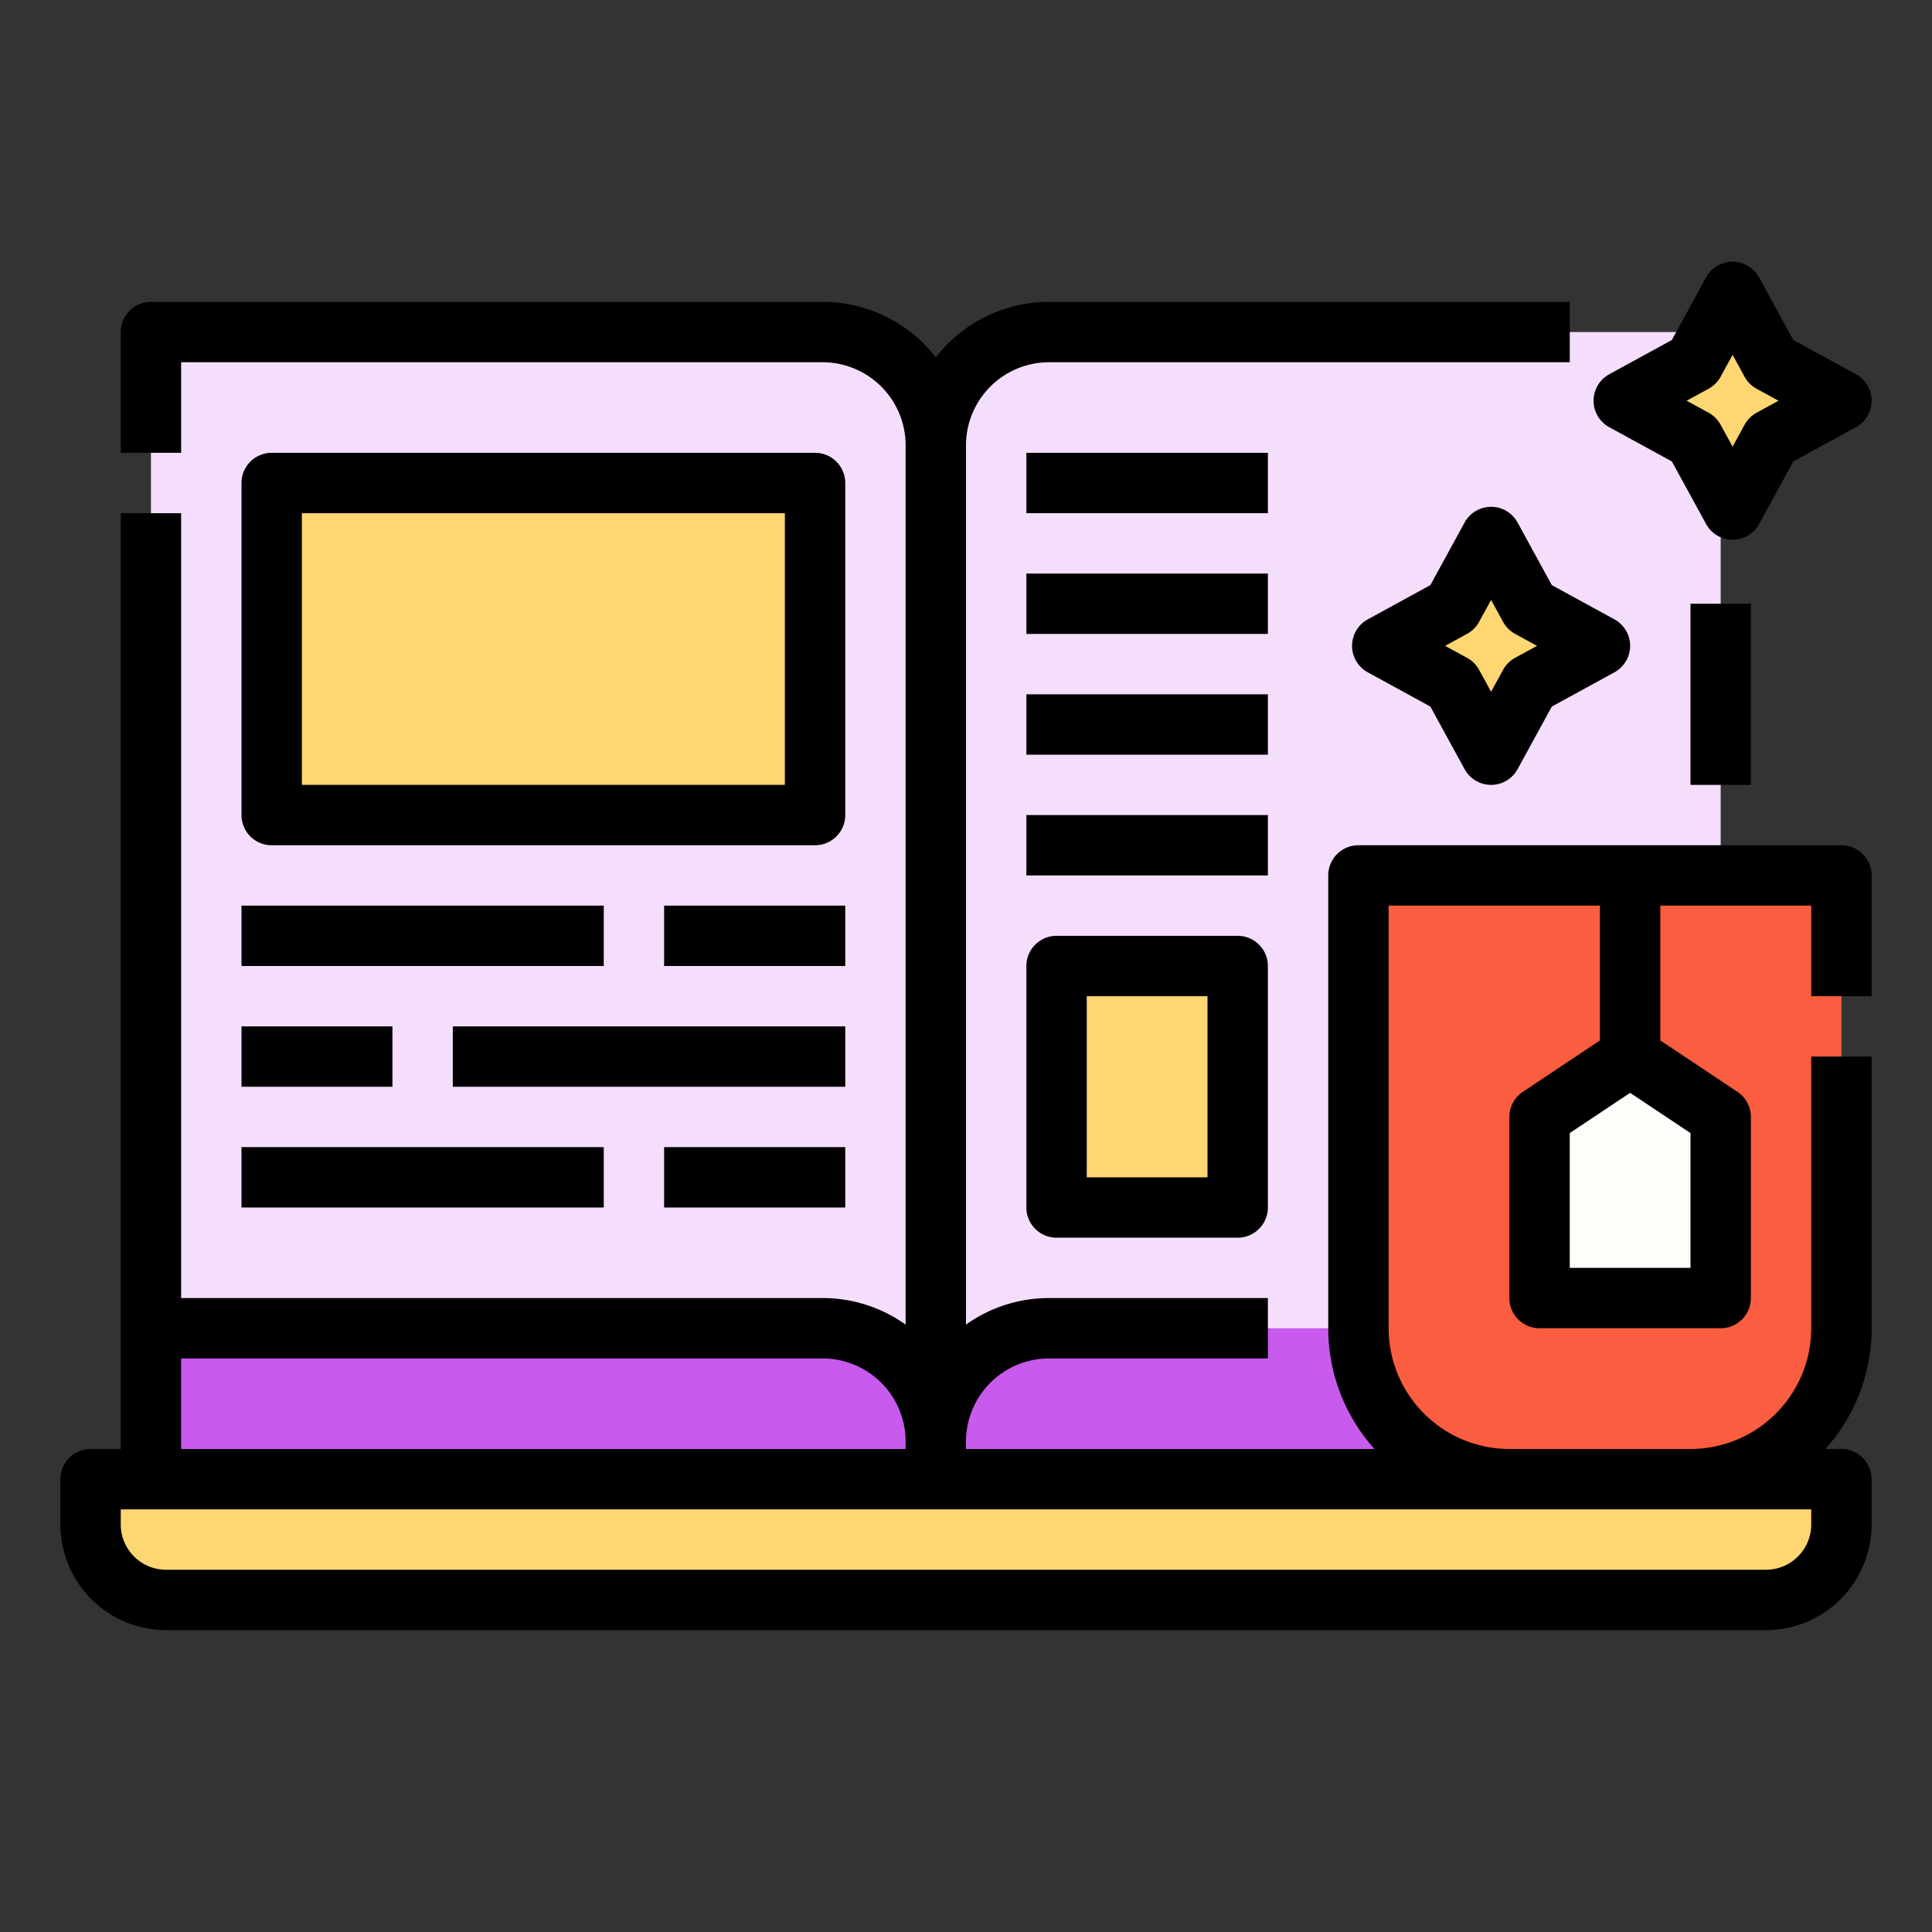 <svg id="Filled_cutting_stroke_ex" height="512" viewBox="0 0 512 512" width="512" xmlns="http://www.w3.org/2000/svg" data-name="Filled cutting stroke ex"><rect x="0" y="0" width="512" height="512" fill="#333333" stroke="none"/><g><g><g><g><path d="m40 392v-304h178a30 30 0 0 1 30 30v274" fill="#f4defb"/><path d="m40 352h178a30 30 0 0 1 30 30v10a0 0 0 0 1 0 0h-208a0 0 0 0 1 0 0v-40a0 0 0 0 1 0 0z" fill="#c85aed"/></g><path d="m72 128h144v88h-144z" fill="#fed672"/><path d="m216 224h-144a8 8 0 0 1 -8-8v-88a8 8 0 0 1 8-8h144a8 8 0 0 1 8 8v88a8 8 0 0 1 -8 8zm-136-16h128v-72h-128z"/><g><path d="m64 240h96v16h-96z"/><path d="m176 240h48v16h-48z"/></g><g><path d="m64 304h96v16h-96z"/><path d="m176 304h48v16h-48z"/></g><g><path d="m120 272h104v16h-104z"/><path d="m64 272h40v16h-40z"/></g></g><g><g><path d="m456 392v-304h-178a30 30 0 0 0 -30 30v274" fill="#f4defb"/><path d="m448 160h16v48h-16z"/><path d="m248 352h208a0 0 0 0 1 0 0v10a30 30 0 0 1 -30 30h-178a0 0 0 0 1 0 0v-40a0 0 0 0 1 0 0z" fill="#c85aed" transform="matrix(-1 0 0 -1 704 744)"/></g><path d="m272 120h64v16h-64z"/><g><path d="m272 152h64v16h-64z"/><path d="m272 184h64v16h-64z"/><path d="m272 216h64v16h-64z"/></g><path d="m280 256h48v64h-48z" fill="#fed672"/><path d="m328 328h-48a8 8 0 0 1 -8-8v-64a8 8 0 0 1 8-8h48a8 8 0 0 1 8 8v64a8 8 0 0 1 -8 8zm-40-16h32v-48h-32z"/></g><path d="m24 392h464a0 0 0 0 1 0 0v12a20 20 0 0 1 -20 20h-424a20 20 0 0 1 -20-20v-12a0 0 0 0 1 0 0z" fill="#fed672"/><g><path d="m360 232h128a0 0 0 0 1 0 0v120a40 40 0 0 1 -40 40h-48a40 40 0 0 1 -40-40v-120a0 0 0 0 1 0 0z" fill="#fa5d3f"/><path d="m456 344h-48v-48l24-16 24 16z" fill="#fffdfa"/><path d="m496 264v-32a8 8 0 0 0 -8-8h-128a8 8 0 0 0 -8 8v120a47.809 47.809 0 0 0 12.253 32h-108.253v-2a22.025 22.025 0 0 1 22-22h58v-16h-58a37.791 37.791 0 0 0 -22 7.032v-233.032a22.025 22.025 0 0 1 22-22h138v-16h-138a37.956 37.956 0 0 0 -30 14.702 37.956 37.956 0 0 0 -30-14.702h-178a8 8 0 0 0 -8 8v32h16v-24h170a22.025 22.025 0 0 1 22 22v233.032a37.791 37.791 0 0 0 -22-7.032h-170v-208h-16v248h-8a8 8 0 0 0 -8 8v12a28.031 28.031 0 0 0 28 28h424a28.031 28.031 0 0 0 28-28v-12a8 8 0 0 0 -8-8h-4.253a47.809 47.809 0 0 0 12.253-32v-72h-16v72a32.036 32.036 0 0 1 -32 32h-48a32.036 32.036 0 0 1 -32-32v-112h56v35.719l-20.438 13.625a7.999 7.999 0 0 0 -3.562 6.656v48a8 8 0 0 0 8 8h48a8 8 0 0 0 8-8v-48a7.999 7.999 0 0 0 -3.562-6.656l-20.438-13.625v-35.719h40v24zm-278 96a22.025 22.025 0 0 1 22 22v2h-192v-24zm262 40v4a12.013 12.013 0 0 1 -12 12h-424a12.013 12.013 0 0 1 -12-12v-4zm-32-99.719v35.719h-32v-35.719l16-10.666z"/></g></g><path d="m395.156 142.311 10.198 18.647 18.646 10.198-18.646 10.198-10.198 18.646-10.198-18.646-18.647-10.198 18.647-10.198z" fill="#fed672"/><path d="m395.155 208a7.998 7.998 0 0 1 -7.019-4.162l-9.073-16.59-16.591-9.073a8 8 0 0 1 0-14.038l16.591-9.074 9.073-16.59a7.999 7.999 0 0 1 14.037-.001l9.074 16.591 16.591 9.074a8.001 8.001 0 0 1 0 14.038l-16.591 9.072-9.074 16.591a8.001 8.001 0 0 1 -7.019 4.161zm-12.172-36.844 5.814 3.179a7.997 7.997 0 0 1 3.18 3.181l3.179 5.812 3.18-5.813a8.005 8.005 0 0 1 3.18-3.18l5.814-3.179-5.814-3.179a8 8 0 0 1 -3.18-3.18l-3.18-5.812-3.179 5.812a7.992 7.992 0 0 1 -3.18 3.181z"/><path d="m459.156 77.354 10.198 18.646 18.646 10.198-18.646 10.198-10.198 18.646-10.198-18.646-18.647-10.198 18.647-10.198z" fill="#fed672"/><path d="m459.155 143.042a7.998 7.998 0 0 1 -7.019-4.162l-9.073-16.59-16.591-9.073a8 8 0 0 1 0-14.038l16.591-9.074 9.073-16.59a7.999 7.999 0 0 1 14.037-.001l9.074 16.591 16.591 9.074a8.001 8.001 0 0 1 0 14.038l-16.591 9.073-9.074 16.591a8 8 0 0 1 -7.019 4.16zm-12.172-36.844 5.814 3.179a7.997 7.997 0 0 1 3.18 3.181l3.179 5.812 3.18-5.812a8.005 8.005 0 0 1 3.18-3.18l5.814-3.179-5.814-3.179a7.999 7.999 0 0 1 -3.18-3.18l-3.18-5.813-3.179 5.812a7.994 7.994 0 0 1 -3.18 3.181z"/></g></svg>